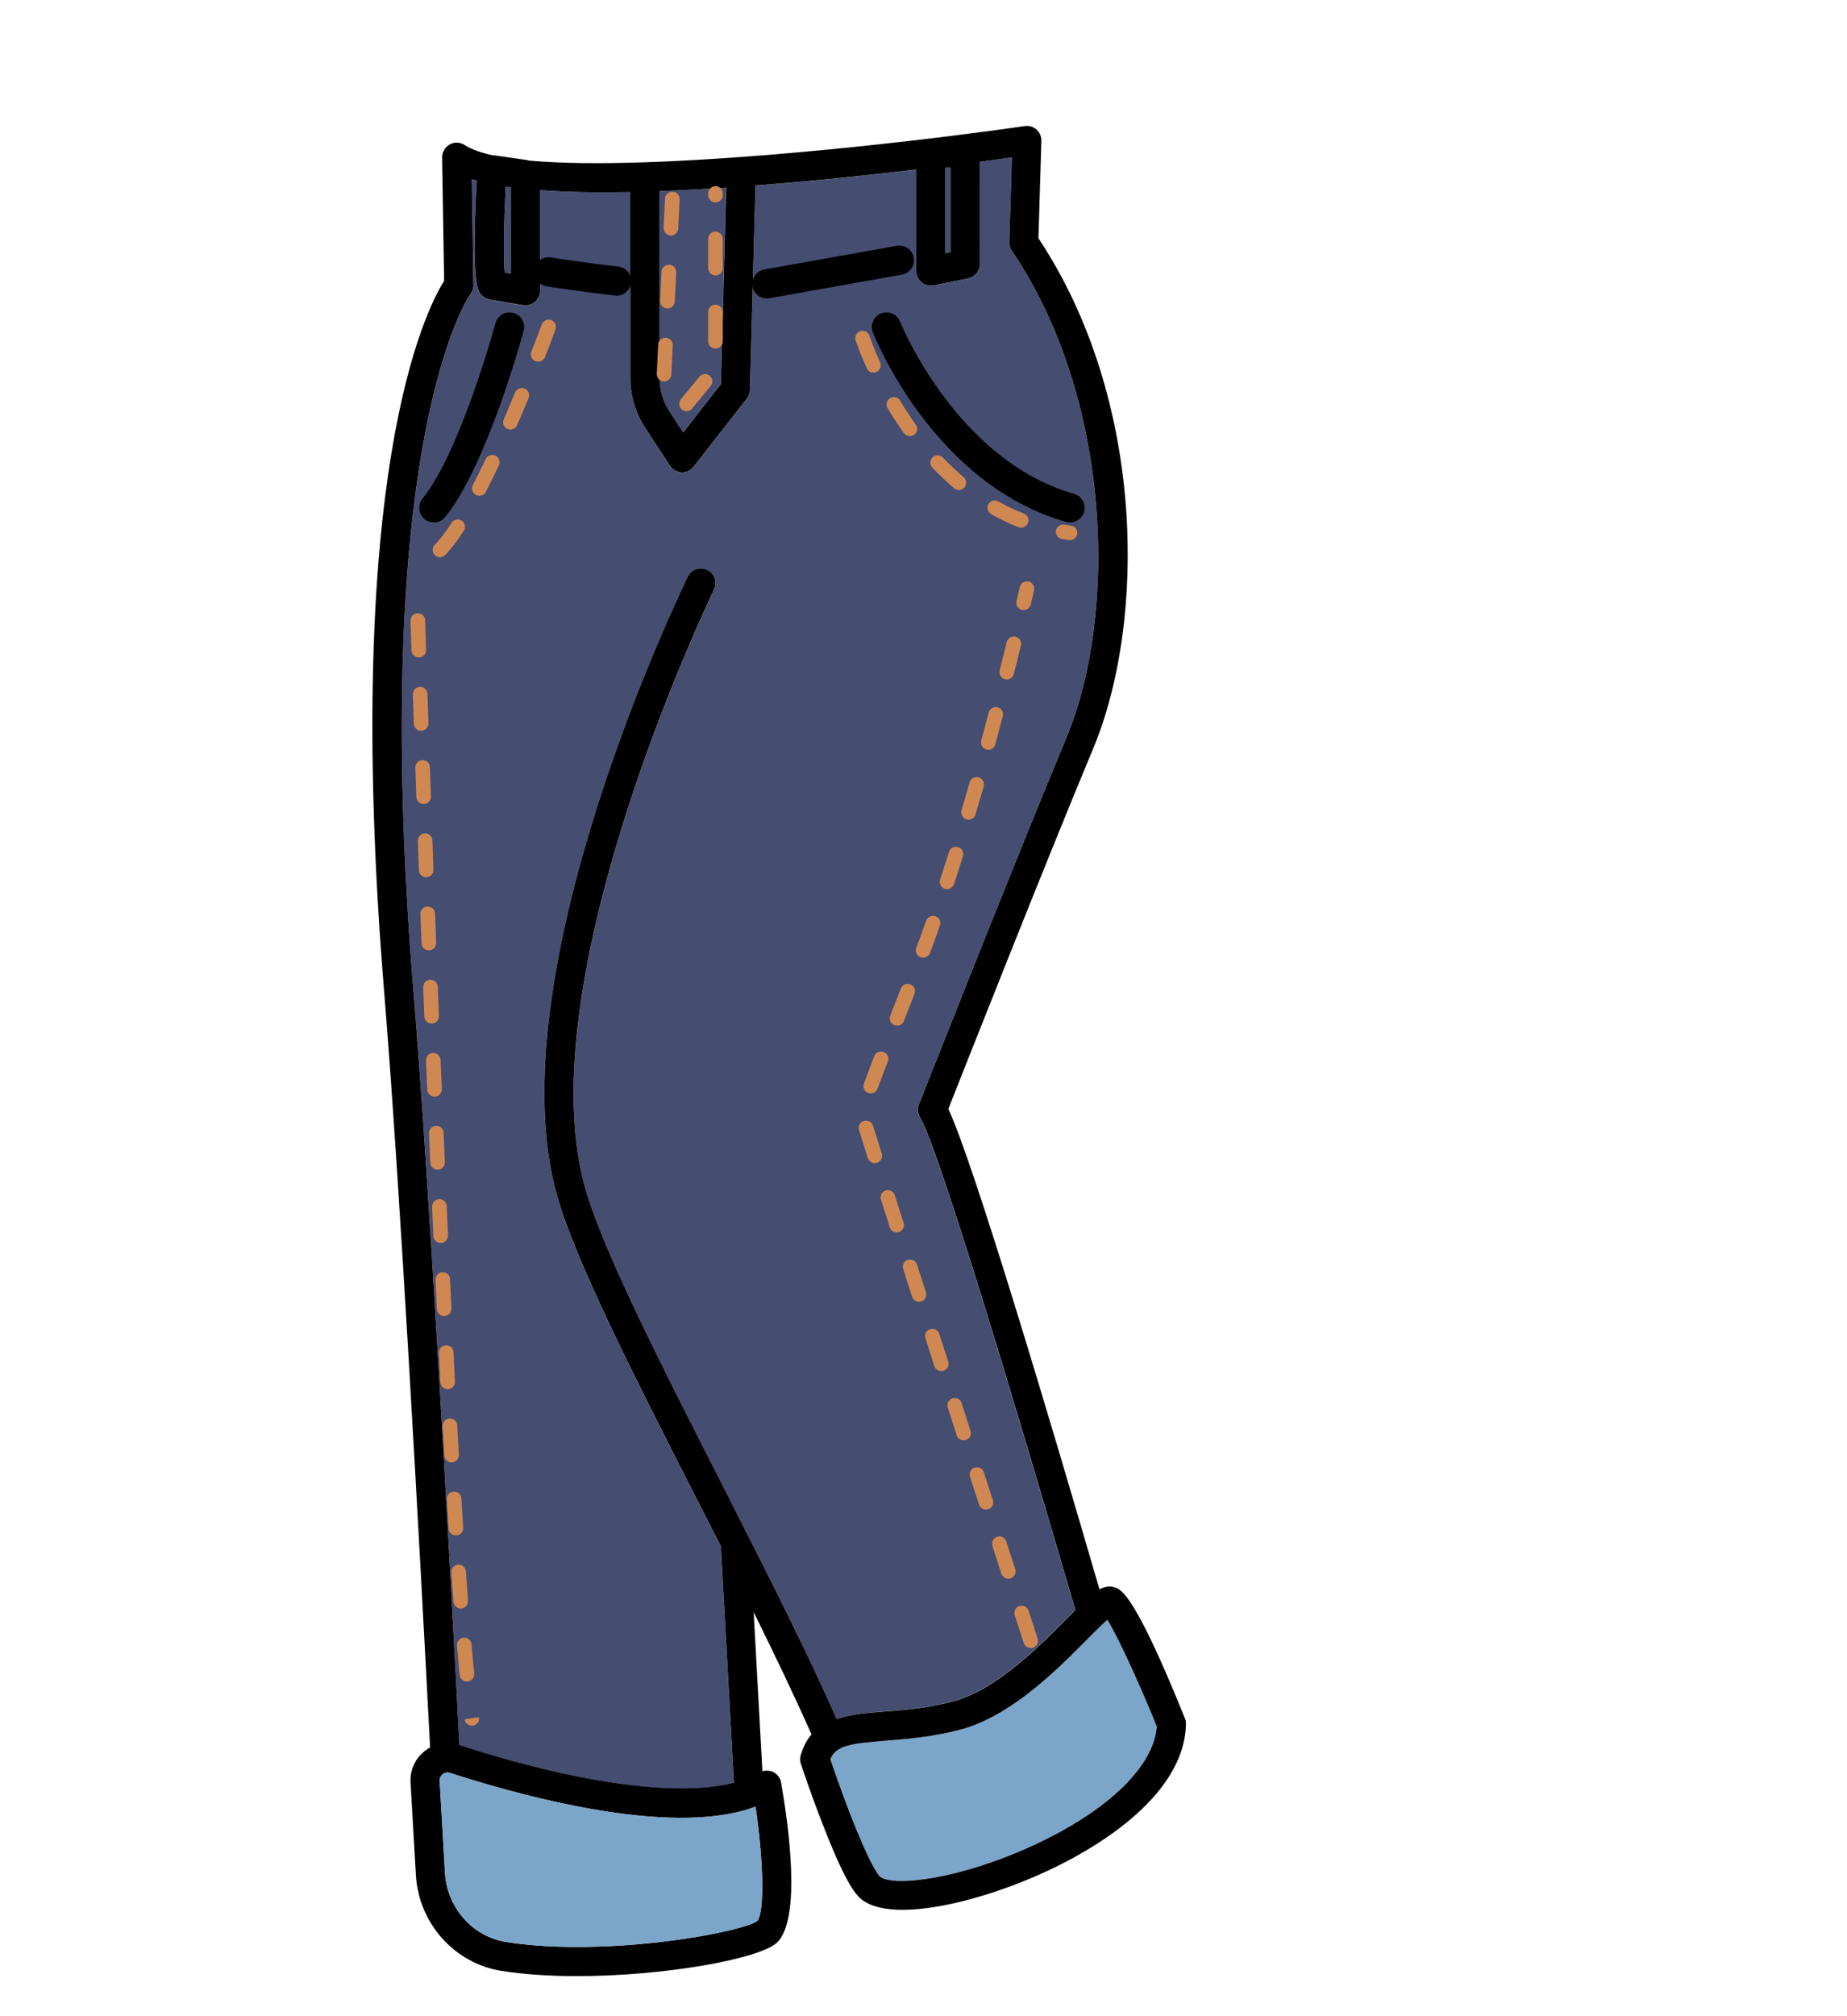 <?xml version="1.0" encoding="utf-8"?>
<!-- Generator: Adobe Illustrator 24.1.1, SVG Export Plug-In . SVG Version: 6.00 Build 0)  -->
<svg version="1.1" id="Layer_1" xmlns="http://www.w3.org/2000/svg" xmlns:xlink="http://www.w3.org/1999/xlink" x="0px" y="0px"
	 viewBox="0 0 220 240" style="enable-background:new 0 0 220 240;" xml:space="preserve">
<g>
	<path style="fill:#454D71;" d="M60.84,22.3v10.26l-0.73-0.12c-0.17-1.93-0.09-6.18,0.14-10.23C60.44,22.25,60.65,22.28,60.84,22.3z
		"/>
	<path style="fill:#454D71;" d="M86.49,22.34l-0.64,23.41l-4.49,5.76l-1.63-2.52c-0.78-1.18-1.18-2.54-1.18-3.97V22.75
		C81.15,22.65,83.82,22.51,86.49,22.34z"/>
	<polygon style="fill:#454D71;" points="113.21,19.95 113.21,30.02 112.6,30.15 112.6,19.95 	"/>
	<path style="fill:#454D71;" d="M109.58,133.03c2.02,3.23,10.94,32.72,18.49,58.62c-0.33,0.31-0.66,0.66-1.03,1.03
		c-3.36,3.37-8.44,8.51-13.58,9.85c-3.01,0.8-5.76,1.01-8.19,1.2c-2.02,0.16-3.98,0.31-5.64,0.87c-3.32-7.57-7.74-16.31-12.21-25.08
		c-0.52-1.06-1.06-2.1-1.6-3.17c-7.2-14.12-14-27.48-16.11-34.87c-6-21.13,9.06-57.38,13.91-68.17c0.85-1.91,1.39-3.03,1.43-3.1
		c0.42-0.87,0.05-1.91-0.8-2.33c-0.87-0.42-1.91-0.07-2.33,0.8c-0.94,1.93-22.98,47.57-15.55,73.73
		c2.19,7.72,9.06,21.22,16.35,35.52c1.04,2.05,2.1,4.12,3.15,6.17l1.55,28.13c-6.63,1.7-18.42,0.14-32.7-4.49
		c-1.27-24.42-3.62-67.14-5.48-89.79c-5.39-65.64,6.68-82.78,6.8-82.93c0.24-0.31,0.37-0.7,0.35-1.1l-0.19-12.54
		c0.19,0.05,0.4,0.1,0.59,0.16c-0.23,4.12-0.52,11.17,0.21,13.05c0.23,0.57,0.73,0.99,1.34,1.1l3.97,0.66
		c0.09,0.02,0.19,0.02,0.28,0.02c0.42,0,0.82-0.14,1.13-0.42c0.4-0.33,0.61-0.82,0.61-1.32V22.65c3.22,0.23,6.87,0.28,10.75,0.21
		v22.16c0,2.09,0.61,4.12,1.74,5.88l2.97,4.54c0.31,0.47,0.84,0.77,1.39,0.8h0.07c0.54,0,1.04-0.24,1.37-0.68l6.33-8.1
		c0.23-0.3,0.37-0.66,0.37-1.03l0.66-24.18c0-0.05-0.02-0.1-0.02-0.16c6.85-0.52,13.58-1.23,19.17-1.9v12.09
		c0,0.52,0.24,1.01,0.64,1.34c0.31,0.26,0.7,0.4,1.1,0.4c0.12,0,0.24-0.02,0.35-0.03l4.09-0.83c0.8-0.17,1.39-0.89,1.39-1.7V19.26
		c1.51-0.19,2.8-0.37,3.83-0.52l-0.31,10.07c-0.02,0.37,0.09,0.73,0.3,1.03c11.9,17.52,12.65,43.22,6.51,57.96
		c-6.23,14.92-17.46,43.4-17.57,43.67C109.23,131.99,109.28,132.56,109.58,133.03z"/>
	<path d="M91.34,35.53c-0.83,0-1.56-0.59-1.71-1.43c-0.17-0.95,0.46-1.85,1.41-2.02l15.78-2.82c0.96-0.17,1.85,0.46,2.02,1.41
		c0.17,0.95-0.46,1.85-1.41,2.02L91.65,35.5C91.55,35.52,91.44,35.53,91.34,35.53z"/>
	<path d="M127.45,62.19c-0.16,0-0.32-0.02-0.48-0.07c-15.72-4.49-22.71-21.83-23-22.56c-0.35-0.89,0.09-1.9,0.98-2.25
		c0.89-0.36,1.9,0.08,2.26,0.98c0.06,0.16,6.68,16.48,20.72,20.5c0.92,0.26,1.46,1.23,1.19,2.15
		C128.9,61.69,128.21,62.19,127.45,62.19z"/>
	<path style="fill:#7BA6CA;" d="M137.79,205.49c-0.37,4.75-5.72,9.97-14.42,14.04c-9.01,4.21-16.99,5.1-18.54,3.86l-0.07-0.07
		c-0.14-0.14-0.49-0.61-1.13-1.88c-0.03-0.02-0.05-0.02-0.05-0.02c0-0.03-0.02-0.09-0.02-0.12c-0.56-1.15-1.32-2.87-2.35-5.5
		c-1.04-2.7-1.93-5.29-2.31-6.38c0.14-0.33,0.31-0.61,0.56-0.85c0.37-0.35,0.87-0.61,1.57-0.78c1.03-0.3,2.49-0.42,4.52-0.59
		c2.44-0.19,5.48-0.43,8.8-1.3c5.88-1.55,11.2-6.78,14.84-10.45l0.33-0.33c0.33-0.33,0.7-0.7,1.04-1.04
		c0.49-0.49,0.96-0.94,1.34-1.27c0.07,0.12,0.16,0.26,0.24,0.4C133.47,195.51,135.87,200.79,137.79,205.49z"/>
	<path d="M141.14,204.55c-5.95-14.75-7.58-15.32-8.3-15.57c-0.64-0.23-1.22-0.14-1.88,0.21c-5.88-20.21-14.98-50.74-18-57.19
		c1.81-4.57,11.58-29.33,17.24-42.87c6.37-15.25,6.21-41.62-6.51-60.77l0.35-11.57c0.02-0.52-0.19-1.01-0.57-1.36
		c-0.38-0.35-0.9-0.5-1.41-0.42c-9.74,1.41-29.55,3.79-45.26,4.31h-0.02c-5.24,0.17-10.02,0.14-13.81-0.21
		c-0.05-0.02-0.09-0.03-0.14-0.05l-3.97-0.57c-0.03,0-0.07,0.02-0.1,0.02c-1.46-0.33-2.63-0.73-3.39-1.23
		c-0.54-0.37-1.24-0.4-1.79-0.09c-0.57,0.31-0.92,0.91-0.92,1.57l0.24,14.68c-2.14,3.37-12.21,22.98-7.13,84.79
		c1.86,22.65,4.19,65.42,5.46,89.78c-0.21,0.12-0.42,0.26-0.63,0.42c-1.15,0.89-1.79,2.3-1.7,3.76l0.64,11.03
		c0.33,5.71,4.59,10.49,10.16,11.38c2.71,0.43,5.81,0.63,8.99,0.63c10.38,0,21.65-2.02,23.81-3.95c3.03-2.75,1.39-14.26,0.54-19.08
		c-0.09-0.57-0.47-1.04-0.99-1.29c-0.38-0.17-0.84-0.19-1.24-0.07l-1.04-18.94c2.54,5.15,4.92,10.1,6.89,14.56
		c-0.56,0.64-0.99,1.46-1.29,2.5c-0.09,0.33-0.09,0.68,0.03,1.01c0,0.03,1.15,3.5,2.56,7.1c2.63,6.8,3.88,8.42,4.68,9.04
		c1.08,0.85,2.78,1.23,4.85,1.23c4.84,0,11.67-2.02,17.32-4.66c4.87-2.26,16.23-8.52,16.45-17.43
		C141.28,205,141.23,204.78,141.14,204.55z M112.6,19.95h0.61v10.07l-0.61,0.12V19.95z M78.55,22.75c2.61-0.1,5.27-0.24,7.95-0.42
		l-0.64,23.41l-4.49,5.76l-1.63-2.52c-0.78-1.18-1.18-2.54-1.18-3.97V22.75z M75.07,22.86v9.99c-0.22-0.59-0.75-1.05-1.42-1.12
		c-4.37-0.49-7.99-1.08-8.02-1.09c-0.48-0.08-0.94,0.05-1.31,0.31v-8.31C67.54,22.88,71.19,22.93,75.07,22.86z M60.25,22.21
		c0.19,0.03,0.4,0.07,0.59,0.09v10.26l-0.73-0.12C59.93,30.51,60.02,26.27,60.25,22.21z M89.99,215.06
		c0.97,6.54,1.08,12.63,0.21,13.6c-1.22,0.92-8.91,2.56-17.34,2.99c-4.26,0.21-8.7,0.14-12.59-0.49c-1.95-0.31-3.69-1.3-4.96-2.71
		c-1.32-1.46-2.17-3.37-2.3-5.44l-0.64-11.03c-0.02-0.45,0.26-0.71,0.37-0.8c0.09-0.07,0.23-0.16,0.42-0.17
		c0.05-0.02,0.09-0.02,0.14-0.02c0.1,0,0.19,0.02,0.3,0.05c0.43,0.14,0.89,0.28,1.34,0.43c9.13,2.85,23.36,6.38,32.7,4.28
		c0.59-0.12,1.17-0.28,1.7-0.47C89.56,215.21,89.78,215.14,89.99,215.06z M87.42,179.5c-0.52-1.06-1.06-2.1-1.6-3.17
		c-7.2-14.12-14-27.48-16.11-34.87c-6-21.13,9.06-57.38,13.91-68.17c0.85-1.91,1.39-3.03,1.43-3.1c0.42-0.87,0.05-1.91-0.8-2.33
		c-0.87-0.42-1.91-0.07-2.33,0.8c-0.94,1.93-22.98,47.57-15.55,73.73c2.19,7.72,9.06,21.22,16.35,35.52
		c1.04,2.05,2.1,4.12,3.15,6.17l1.55,28.13c-6.63,1.7-18.42,0.14-32.7-4.49c-1.27-24.42-3.62-67.14-5.48-89.79
		c-5.39-65.64,6.68-82.78,6.8-82.93c0.24-0.31,0.37-0.7,0.35-1.1l-0.19-12.54c0.19,0.05,0.4,0.1,0.59,0.16
		c-0.23,4.12-0.52,11.17,0.21,13.05c0.23,0.57,0.73,0.99,1.34,1.1l3.97,0.66c0.09,0.02,0.19,0.02,0.28,0.02
		c0.42,0,0.82-0.14,1.13-0.42c0.4-0.33,0.61-0.82,0.61-1.32v-0.88c0.22,0.16,0.46,0.29,0.74,0.34c0.04,0.01,3.74,0.61,8.21,1.11
		c0.07,0.01,0.13,0.01,0.19,0.01c0.74,0,1.36-0.48,1.61-1.16v10.98c0,2.09,0.61,4.12,1.74,5.88l2.97,4.54
		c0.31,0.47,0.84,0.77,1.39,0.8h0.07c0.54,0,1.04-0.24,1.37-0.68l6.33-8.1c0.23-0.3,0.37-0.66,0.37-1.03l0.66-24.18
		c0-0.05-0.02-0.1-0.02-0.16c6.85-0.52,13.58-1.23,19.17-1.9v12.09c0,0.52,0.24,1.01,0.64,1.34c0.31,0.26,0.7,0.4,1.1,0.4
		c0.12,0,0.24-0.02,0.35-0.03l4.09-0.83c0.8-0.17,1.39-0.89,1.39-1.7V19.26c1.51-0.19,2.8-0.37,3.83-0.52l-0.31,10.07
		c-0.02,0.37,0.09,0.73,0.3,1.03c11.9,17.52,12.65,43.22,6.51,57.96c-6.23,14.92-17.46,43.4-17.57,43.67
		c-0.21,0.52-0.16,1.1,0.14,1.57c2.02,3.23,10.94,32.72,18.49,58.62c-0.33,0.31-0.66,0.66-1.03,1.03
		c-3.36,3.37-8.44,8.51-13.58,9.85c-3.01,0.8-5.76,1.01-8.19,1.2c-2.02,0.16-3.98,0.31-5.64,0.87
		C96.3,197.02,91.89,188.27,87.42,179.5z M123.37,219.53c-9.01,4.21-16.99,5.1-18.54,3.86l-0.07-0.07
		c-0.14-0.14-0.49-0.61-1.13-1.88c-0.03-0.02-0.05-0.02-0.05-0.02c0-0.03-0.02-0.09-0.02-0.12c-0.56-1.15-1.32-2.87-2.35-5.5
		c-1.04-2.7-1.93-5.29-2.31-6.38c0.14-0.33,0.31-0.61,0.56-0.85c0.37-0.35,0.87-0.61,1.57-0.78c1.03-0.3,2.49-0.42,4.52-0.59
		c2.44-0.19,5.48-0.43,8.8-1.3c5.88-1.55,11.2-6.78,14.84-10.45l0.33-0.33c0.33-0.33,0.7-0.7,1.04-1.04
		c0.49-0.49,0.96-0.94,1.34-1.27c0.07,0.12,0.16,0.26,0.24,0.4c1.34,2.31,3.74,7.6,5.65,12.3
		C137.42,210.24,132.07,215.46,123.37,219.53z"/>
	<path style="fill:#7BA6CA;" d="M90.2,228.66c-1.22,0.92-8.91,2.56-17.34,2.99c-4.26,0.21-8.7,0.14-12.59-0.49
		c-1.95-0.31-3.69-1.3-4.96-2.71c-1.32-1.46-2.17-3.37-2.3-5.44l-0.64-11.03c-0.02-0.45,0.26-0.71,0.37-0.8
		c0.09-0.07,0.23-0.16,0.42-0.17c0.05-0.02,0.09-0.02,0.14-0.02c0.1,0,0.19,0.02,0.3,0.05c0.43,0.14,0.89,0.28,1.34,0.43
		c9.13,2.85,23.36,6.38,32.7,4.28c0.59-0.12,1.17-0.28,1.7-0.47c0.23-0.07,0.45-0.14,0.66-0.23
		C90.96,221.6,91.07,227.69,90.2,228.66z"/>
	<path d="M51.68,62.19c-0.39,0-0.78-0.13-1.1-0.39c-0.74-0.61-0.86-1.7-0.25-2.45c4.5-5.51,8.65-20.73,8.69-20.88
		c0.25-0.93,1.21-1.48,2.13-1.22c0.93,0.25,1.48,1.21,1.22,2.13c-0.18,0.65-4.39,16.09-9.36,22.18
		C52.68,61.97,52.18,62.19,51.68,62.19z"/>
</g>
<g>
	<g>
		<path style="fill:#D08852;" d="M122.77,196.18c-0.37,0-0.71-0.23-0.83-0.6l-1.07-3.3c-0.15-0.46,0.1-0.95,0.56-1.1
			c0.46-0.15,0.95,0.1,1.09,0.56l1.07,3.3c0.15,0.46-0.1,0.95-0.56,1.1C122.95,196.16,122.86,196.18,122.77,196.18z M120.11,187.93
			c-0.37,0-0.71-0.23-0.83-0.6l-1.07-3.3c-0.15-0.46,0.1-0.95,0.56-1.1c0.46-0.15,0.95,0.1,1.09,0.56l1.07,3.3
			c0.15,0.46-0.1,0.95-0.56,1.1C120.29,187.92,120.2,187.93,120.11,187.93z M117.44,179.69c-0.37,0-0.71-0.23-0.83-0.6l-1.07-3.3
			c-0.15-0.46,0.1-0.95,0.56-1.09c0.46-0.15,0.95,0.1,1.09,0.56l1.07,3.3c0.15,0.46-0.1,0.95-0.56,1.09
			C117.62,179.68,117.53,179.69,117.44,179.69z M114.78,171.45c-0.37,0-0.71-0.23-0.83-0.6l-1.06-3.3c-0.15-0.46,0.1-0.95,0.56-1.09
			c0.46-0.15,0.95,0.1,1.09,0.56l1.06,3.3c0.15,0.46-0.1,0.95-0.56,1.09C114.96,171.43,114.87,171.45,114.78,171.45z M112.12,163.21
			c-0.37,0-0.71-0.23-0.83-0.6l-1.06-3.3c-0.15-0.46,0.1-0.95,0.56-1.09c0.46-0.15,0.95,0.1,1.09,0.56l1.06,3.3
			c0.15,0.46-0.1,0.95-0.56,1.09C112.3,163.19,112.21,163.21,112.12,163.21z M109.47,154.96c-0.37,0-0.71-0.24-0.83-0.6l-1.06-3.3
			c-0.15-0.46,0.1-0.95,0.56-1.09s0.95,0.1,1.09,0.56l1.06,3.3c0.15,0.46-0.1,0.95-0.56,1.09
			C109.65,154.95,109.56,154.96,109.47,154.96z M106.82,146.71c-0.37,0-0.71-0.24-0.83-0.61l-1.06-3.3
			c-0.15-0.46,0.11-0.95,0.56-1.09c0.46-0.15,0.95,0.11,1.09,0.56l1.05,3.3c0.15,0.46-0.11,0.95-0.56,1.09
			C107,146.7,106.91,146.71,106.82,146.71z M104.19,138.45c-0.37,0-0.71-0.24-0.83-0.61c-0.44-1.39-0.79-2.51-1.04-3.32
			c-0.14-0.46,0.12-0.95,0.58-1.09c0.46-0.14,0.95,0.12,1.09,0.58c0.25,0.8,0.6,1.93,1.04,3.31c0.15,0.46-0.11,0.95-0.57,1.09
			C104.37,138.44,104.28,138.45,104.19,138.45z M103.72,130.15c-0.1,0-0.2-0.02-0.3-0.05c-0.45-0.16-0.69-0.66-0.52-1.11
			c0.34-0.94,0.76-2.04,1.23-3.26c0.17-0.45,0.68-0.67,1.13-0.49c0.45,0.17,0.67,0.68,0.49,1.13c-0.47,1.2-0.88,2.28-1.22,3.22
			C104.41,129.92,104.08,130.15,103.72,130.15z M106.85,122.08c-0.11,0-0.21-0.02-0.32-0.06c-0.45-0.18-0.67-0.68-0.49-1.13
			c0.41-1.03,0.83-2.1,1.26-3.22c0.17-0.45,0.68-0.67,1.13-0.5c0.45,0.17,0.67,0.68,0.5,1.13c-0.43,1.12-0.86,2.2-1.26,3.23
			C107.53,121.87,107.2,122.08,106.85,122.08z M109.95,114c-0.1,0-0.2-0.02-0.3-0.05c-0.45-0.17-0.68-0.67-0.51-1.12
			c0.39-1.06,0.79-2.14,1.18-3.24c0.16-0.45,0.65-0.69,1.11-0.53c0.45,0.16,0.69,0.66,0.53,1.11c-0.39,1.11-0.79,2.2-1.18,3.26
			C110.64,113.78,110.31,114,109.95,114z M112.81,105.84c-0.09,0-0.18-0.01-0.27-0.04c-0.46-0.15-0.71-0.64-0.56-1.1l0.1-0.3
			c0.32-0.99,0.64-1.99,0.95-2.99c0.14-0.46,0.63-0.72,1.09-0.57c0.46,0.14,0.71,0.63,0.57,1.09c-0.32,1.01-0.63,2.01-0.96,3.01
			l-0.1,0.29C113.52,105.6,113.18,105.84,112.81,105.84z M115.37,97.57c-0.08,0-0.16-0.01-0.25-0.04c-0.46-0.14-0.72-0.62-0.59-1.08
			c0.33-1.11,0.65-2.22,0.96-3.32c0.13-0.46,0.62-0.73,1.08-0.6c0.46,0.13,0.73,0.61,0.6,1.07c-0.31,1.1-0.64,2.21-0.97,3.33
			C116.09,97.33,115.75,97.57,115.37,97.57z M117.72,89.25c-0.08,0-0.15-0.01-0.23-0.03c-0.46-0.13-0.74-0.6-0.61-1.07
			c0.31-1.14,0.61-2.26,0.89-3.34c0.12-0.46,0.6-0.74,1.06-0.62c0.46,0.12,0.74,0.6,0.62,1.06c-0.29,1.08-0.59,2.2-0.9,3.35
			C118.46,89,118.11,89.25,117.72,89.25z M119.92,80.88c-0.07,0-0.14-0.01-0.21-0.03c-0.47-0.12-0.75-0.59-0.63-1.06
			c0.3-1.2,0.58-2.33,0.83-3.35c0.11-0.47,0.59-0.75,1.05-0.64c0.47,0.11,0.75,0.58,0.64,1.05c-0.25,1.03-0.53,2.16-0.84,3.36
			C120.66,80.62,120.31,80.88,119.92,80.88z"/>
		<path style="fill:#D08852;" d="M121.93,72.62c-0.07,0-0.13-0.01-0.2-0.02c-0.47-0.11-0.76-0.58-0.65-1.04l0.39-1.68
			c0.1-0.47,0.57-0.76,1.04-0.66c0.47,0.1,0.76,0.57,0.66,1.04l-0.39,1.7C122.68,72.35,122.32,72.62,121.93,72.62z"/>
	</g>
	<path style="fill:#D08852;" d="M127.45,64.3c-0.04,0-0.07,0-0.11-0.01c-0.28-0.04-0.56-0.08-0.84-0.12c-0.47-0.08-0.8-0.52-0.72-1
		c0.08-0.47,0.53-0.8,1-0.72c0.26,0.04,0.52,0.08,0.78,0.11c0.48,0.06,0.81,0.5,0.75,0.97C128.25,63.98,127.88,64.3,127.45,64.3z
		 M121.62,62.81c-0.11,0-0.21-0.02-0.32-0.06c-1.1-0.43-2.19-0.95-3.24-1.55c-0.42-0.24-0.57-0.77-0.33-1.18
		c0.24-0.42,0.77-0.57,1.19-0.33c0.98,0.55,2,1.04,3.03,1.44c0.45,0.18,0.67,0.68,0.49,1.13C122.29,62.6,121.96,62.81,121.62,62.81z
		 M114.21,58.33c-0.2,0-0.4-0.07-0.56-0.21c-0.89-0.75-1.76-1.58-2.6-2.45c-0.33-0.35-0.32-0.9,0.03-1.23
		c0.35-0.33,0.9-0.32,1.23,0.03c0.79,0.83,1.62,1.61,2.46,2.32c0.37,0.31,0.41,0.86,0.1,1.23
		C114.71,58.22,114.46,58.33,114.21,58.33z M108.37,51.91c-0.27,0-0.54-0.13-0.71-0.36c-0.68-0.95-1.33-1.95-1.94-2.97
		c-0.25-0.41-0.11-0.95,0.3-1.19c0.41-0.25,0.95-0.11,1.19,0.3c0.59,0.99,1.22,1.95,1.87,2.86c0.28,0.39,0.19,0.93-0.2,1.21
		C108.73,51.85,108.55,51.91,108.37,51.91z M104.04,44.36c-0.33,0-0.65-0.19-0.79-0.51c-0.9-1.99-1.32-3.28-1.33-3.34
		c-0.15-0.46,0.11-0.95,0.56-1.09c0.46-0.15,0.95,0.11,1.09,0.56c0,0.01,0.41,1.27,1.26,3.15c0.2,0.44,0,0.95-0.43,1.15
		C104.29,44.34,104.16,44.36,104.04,44.36z"/>
	<path style="fill:#D08852;" d="M52.4,66.33c-0.22,0-0.44-0.08-0.61-0.25c-0.34-0.34-0.34-0.89,0-1.23c0.59-0.59,1.27-1.47,2-2.62
		c0.26-0.4,0.8-0.52,1.2-0.26c0.4,0.26,0.52,0.8,0.26,1.2c-0.8,1.25-1.56,2.22-2.23,2.9C52.85,66.24,52.62,66.33,52.4,66.33z
		 M57.1,59.02c-0.13,0-0.27-0.03-0.4-0.1c-0.43-0.22-0.6-0.74-0.38-1.17c0.51-1,1.02-2.04,1.53-3.1c0.2-0.43,0.72-0.62,1.16-0.41
		c0.43,0.21,0.62,0.72,0.41,1.16c-0.51,1.08-1.03,2.14-1.55,3.15C57.72,58.85,57.42,59.02,57.1,59.02z M60.79,51.13
		c-0.11,0-0.23-0.02-0.34-0.07c-0.44-0.19-0.64-0.7-0.45-1.14c0.48-1.1,0.93-2.17,1.35-3.2c0.18-0.44,0.69-0.65,1.14-0.47
		c0.44,0.18,0.65,0.69,0.47,1.14c-0.43,1.03-0.88,2.12-1.36,3.22C61.45,50.93,61.13,51.13,60.79,51.13z M64.1,43.06
		c-0.11,0-0.21-0.02-0.32-0.06c-0.45-0.17-0.67-0.68-0.49-1.13c0.77-1.98,1.24-3.25,1.24-3.25c0.16-0.45,0.66-0.68,1.12-0.52
		c0.45,0.16,0.68,0.66,0.52,1.12c0,0-0.47,1.28-1.25,3.29C64.77,42.85,64.45,43.06,64.1,43.06z"/>
	<path style="fill:#D08852;" d="M81.77,48.95c-0.19,0-0.39-0.06-0.55-0.2c-0.37-0.3-0.42-0.85-0.12-1.22l2.21-2.69
		c0.3-0.37,0.85-0.43,1.22-0.12c0.37,0.3,0.42,0.85,0.12,1.22l-2.21,2.69C82.27,48.85,82.02,48.95,81.77,48.95z M79.1,45.41
		c-0.01,0-0.03,0-0.04,0c-0.48-0.02-0.85-0.43-0.83-0.91l0.16-3.47c0.02-0.48,0.44-0.84,0.91-0.83c0.48,0.02,0.85,0.43,0.83,0.91
		l-0.16,3.47C79.94,45.04,79.56,45.41,79.1,45.41z M85.22,41.49c-0.48,0-0.87-0.39-0.87-0.87v-3.48c0-0.48,0.39-0.87,0.87-0.87
		s0.87,0.39,0.87,0.87v3.48C86.09,41.1,85.7,41.49,85.22,41.49z M79.51,36.72c-0.01,0-0.03,0-0.04,0c-0.48-0.02-0.85-0.43-0.83-0.91
		l0.16-3.47c0.02-0.48,0.45-0.84,0.91-0.83c0.48,0.02,0.85,0.43,0.83,0.91l-0.16,3.47C80.35,36.36,79.97,36.72,79.51,36.72z
		 M85.22,32.79c-0.48,0-0.87-0.39-0.87-0.87v-3.48c0-0.48,0.39-0.87,0.87-0.87s0.87,0.39,0.87,0.87v3.48
		C86.09,32.4,85.7,32.79,85.22,32.79z M79.92,28.03c-0.01,0-0.03,0-0.04,0c-0.48-0.02-0.85-0.43-0.83-0.91l0.16-3.47
		c0.02-0.48,0.43-0.85,0.91-0.83c0.48,0.02,0.85,0.43,0.83,0.91l-0.16,3.47C80.76,27.67,80.38,28.03,79.92,28.03z M85.22,24.1
		c-0.48,0-0.87-0.39-0.87-0.87v-0.2c0-0.48,0.39-0.87,0.87-0.87s0.87,0.39,0.87,0.87v0.2C86.09,23.71,85.7,24.1,85.22,24.1z"/>
	<path style="fill:#D08852;" d="M56.19,205.41c-0.43,0-0.8-0.32-0.86-0.75l1.72-0.27l-0.86,0.12l0.87-0.08
		c0.07,0.48-0.27,0.91-0.74,0.98C56.27,205.4,56.23,205.41,56.19,205.41z M55.61,200.16c-0.44,0-0.82-0.34-0.86-0.79
		c-0.11-1.09-0.21-2.25-0.31-3.49c-0.04-0.48,0.32-0.9,0.79-0.94c0.47-0.04,0.9,0.32,0.94,0.79c0.1,1.23,0.21,2.38,0.31,3.47
		c0.05,0.48-0.3,0.9-0.78,0.95C55.66,200.16,55.63,200.16,55.61,200.16z M54.88,191.47c-0.45,0-0.83-0.35-0.87-0.81
		c-0.08-1.12-0.16-2.29-0.25-3.48c-0.03-0.48,0.33-0.89,0.81-0.93c0.5-0.03,0.9,0.33,0.93,0.81c0.08,1.19,0.16,2.35,0.24,3.47
		c0.04,0.48-0.32,0.9-0.8,0.93C54.93,191.47,54.91,191.47,54.88,191.47z M54.3,182.77c-0.46,0-0.84-0.35-0.87-0.82l-0.21-3.48
		c-0.03-0.48,0.34-0.89,0.82-0.92c0.47-0.04,0.89,0.34,0.92,0.82l0.21,3.48c0.03,0.48-0.33,0.89-0.81,0.92
		C54.33,182.77,54.32,182.77,54.3,182.77z M53.79,174.07c-0.46,0-0.84-0.36-0.87-0.82l-0.19-3.48c-0.03-0.48,0.34-0.89,0.82-0.91
		c0.48-0.03,0.89,0.34,0.92,0.82l0.19,3.48c0.03,0.48-0.34,0.89-0.82,0.92C53.82,174.07,53.8,174.07,53.79,174.07z M53.32,165.36
		c-0.46,0-0.84-0.36-0.87-0.83l-0.17-3.48c-0.02-0.48,0.35-0.89,0.83-0.91c0.5-0.02,0.89,0.35,0.91,0.83l0.17,3.48
		c0.02,0.48-0.34,0.89-0.82,0.91C53.35,165.36,53.34,165.36,53.32,165.36z M52.9,156.66c-0.46,0-0.85-0.36-0.87-0.83l-0.16-3.48
		c-0.02-0.48,0.35-0.89,0.83-0.91c0.51-0.02,0.89,0.35,0.91,0.83l0.16,3.48c0.02,0.48-0.35,0.89-0.83,0.91
		C52.92,156.66,52.91,156.66,52.9,156.66z M52.49,147.96c-0.46,0-0.85-0.36-0.87-0.83l-0.15-3.48c-0.02-0.48,0.35-0.89,0.83-0.91
		c0.5-0.01,0.89,0.35,0.91,0.83l0.15,3.48c0.02,0.48-0.35,0.89-0.83,0.91C52.52,147.96,52.51,147.96,52.49,147.96z M52.12,139.24
		c-0.46,0-0.85-0.37-0.87-0.83l-0.15-3.48c-0.02-0.48,0.35-0.89,0.83-0.91c0.48-0.02,0.89,0.35,0.91,0.83l0.15,3.48
		c0.02,0.48-0.35,0.89-0.83,0.91C52.14,139.24,52.13,139.24,52.12,139.24z M51.76,130.54c-0.46,0-0.85-0.37-0.87-0.83l-0.14-3.48
		c-0.02-0.48,0.35-0.88,0.83-0.9c0.48-0.01,0.88,0.35,0.9,0.83l0.14,3.48c0.02,0.48-0.35,0.88-0.83,0.9
		C51.78,130.54,51.77,130.54,51.76,130.54z M51.41,121.84c-0.46,0-0.85-0.37-0.87-0.84l-0.13-3.48c-0.02-0.48,0.36-0.88,0.84-0.9
		c0.45-0.01,0.88,0.36,0.9,0.84l0.13,3.48c0.02,0.48-0.36,0.88-0.83,0.9C51.43,121.84,51.42,121.84,51.41,121.84z M51.08,113.13
		c-0.46,0-0.85-0.37-0.87-0.84l-0.13-3.48c-0.02-0.48,0.36-0.88,0.84-0.9c0.45-0.02,0.88,0.36,0.9,0.84l0.13,3.48
		c0.02,0.48-0.36,0.88-0.84,0.9C51.1,113.13,51.09,113.13,51.08,113.13z M50.76,104.42c-0.47,0-0.85-0.37-0.87-0.84l-0.12-3.48
		c-0.02-0.48,0.36-0.88,0.84-0.9c0.47-0.02,0.88,0.36,0.9,0.84l0.12,3.48c0.02,0.48-0.36,0.88-0.84,0.9
		C50.78,104.42,50.77,104.42,50.76,104.42z M50.46,95.71c-0.47,0-0.85-0.37-0.87-0.84l-0.12-3.49c-0.02-0.48,0.36-0.88,0.84-0.9
		c0.49-0.02,0.88,0.36,0.9,0.84l0.12,3.49c0.02,0.48-0.36,0.88-0.84,0.9C50.48,95.71,50.47,95.71,50.46,95.71z M50.16,86.99
		c-0.47,0-0.85-0.37-0.87-0.84l-0.11-3.49c-0.02-0.48,0.36-0.88,0.84-0.9c0.44-0.02,0.88,0.36,0.9,0.84l0.11,3.49
		c0.02,0.48-0.36,0.88-0.84,0.9C50.18,86.99,50.17,86.99,50.16,86.99z M49.88,78.26c-0.47,0-0.85-0.37-0.87-0.84l-0.11-3.52
		c-0.01-0.48,0.36-0.88,0.84-0.9c0.47-0.01,0.88,0.36,0.9,0.84l0.11,3.52c0.02,0.48-0.36,0.88-0.84,0.9
		C49.9,78.26,49.89,78.26,49.88,78.26z"/>
</g>
<path d="M103.56,221.3c0,0.03,0.02,0.09,0.02,0.12c0,0,0.02,0,0.05,0.02C103.61,221.41,103.57,221.35,103.56,221.3z"/>
</svg>
